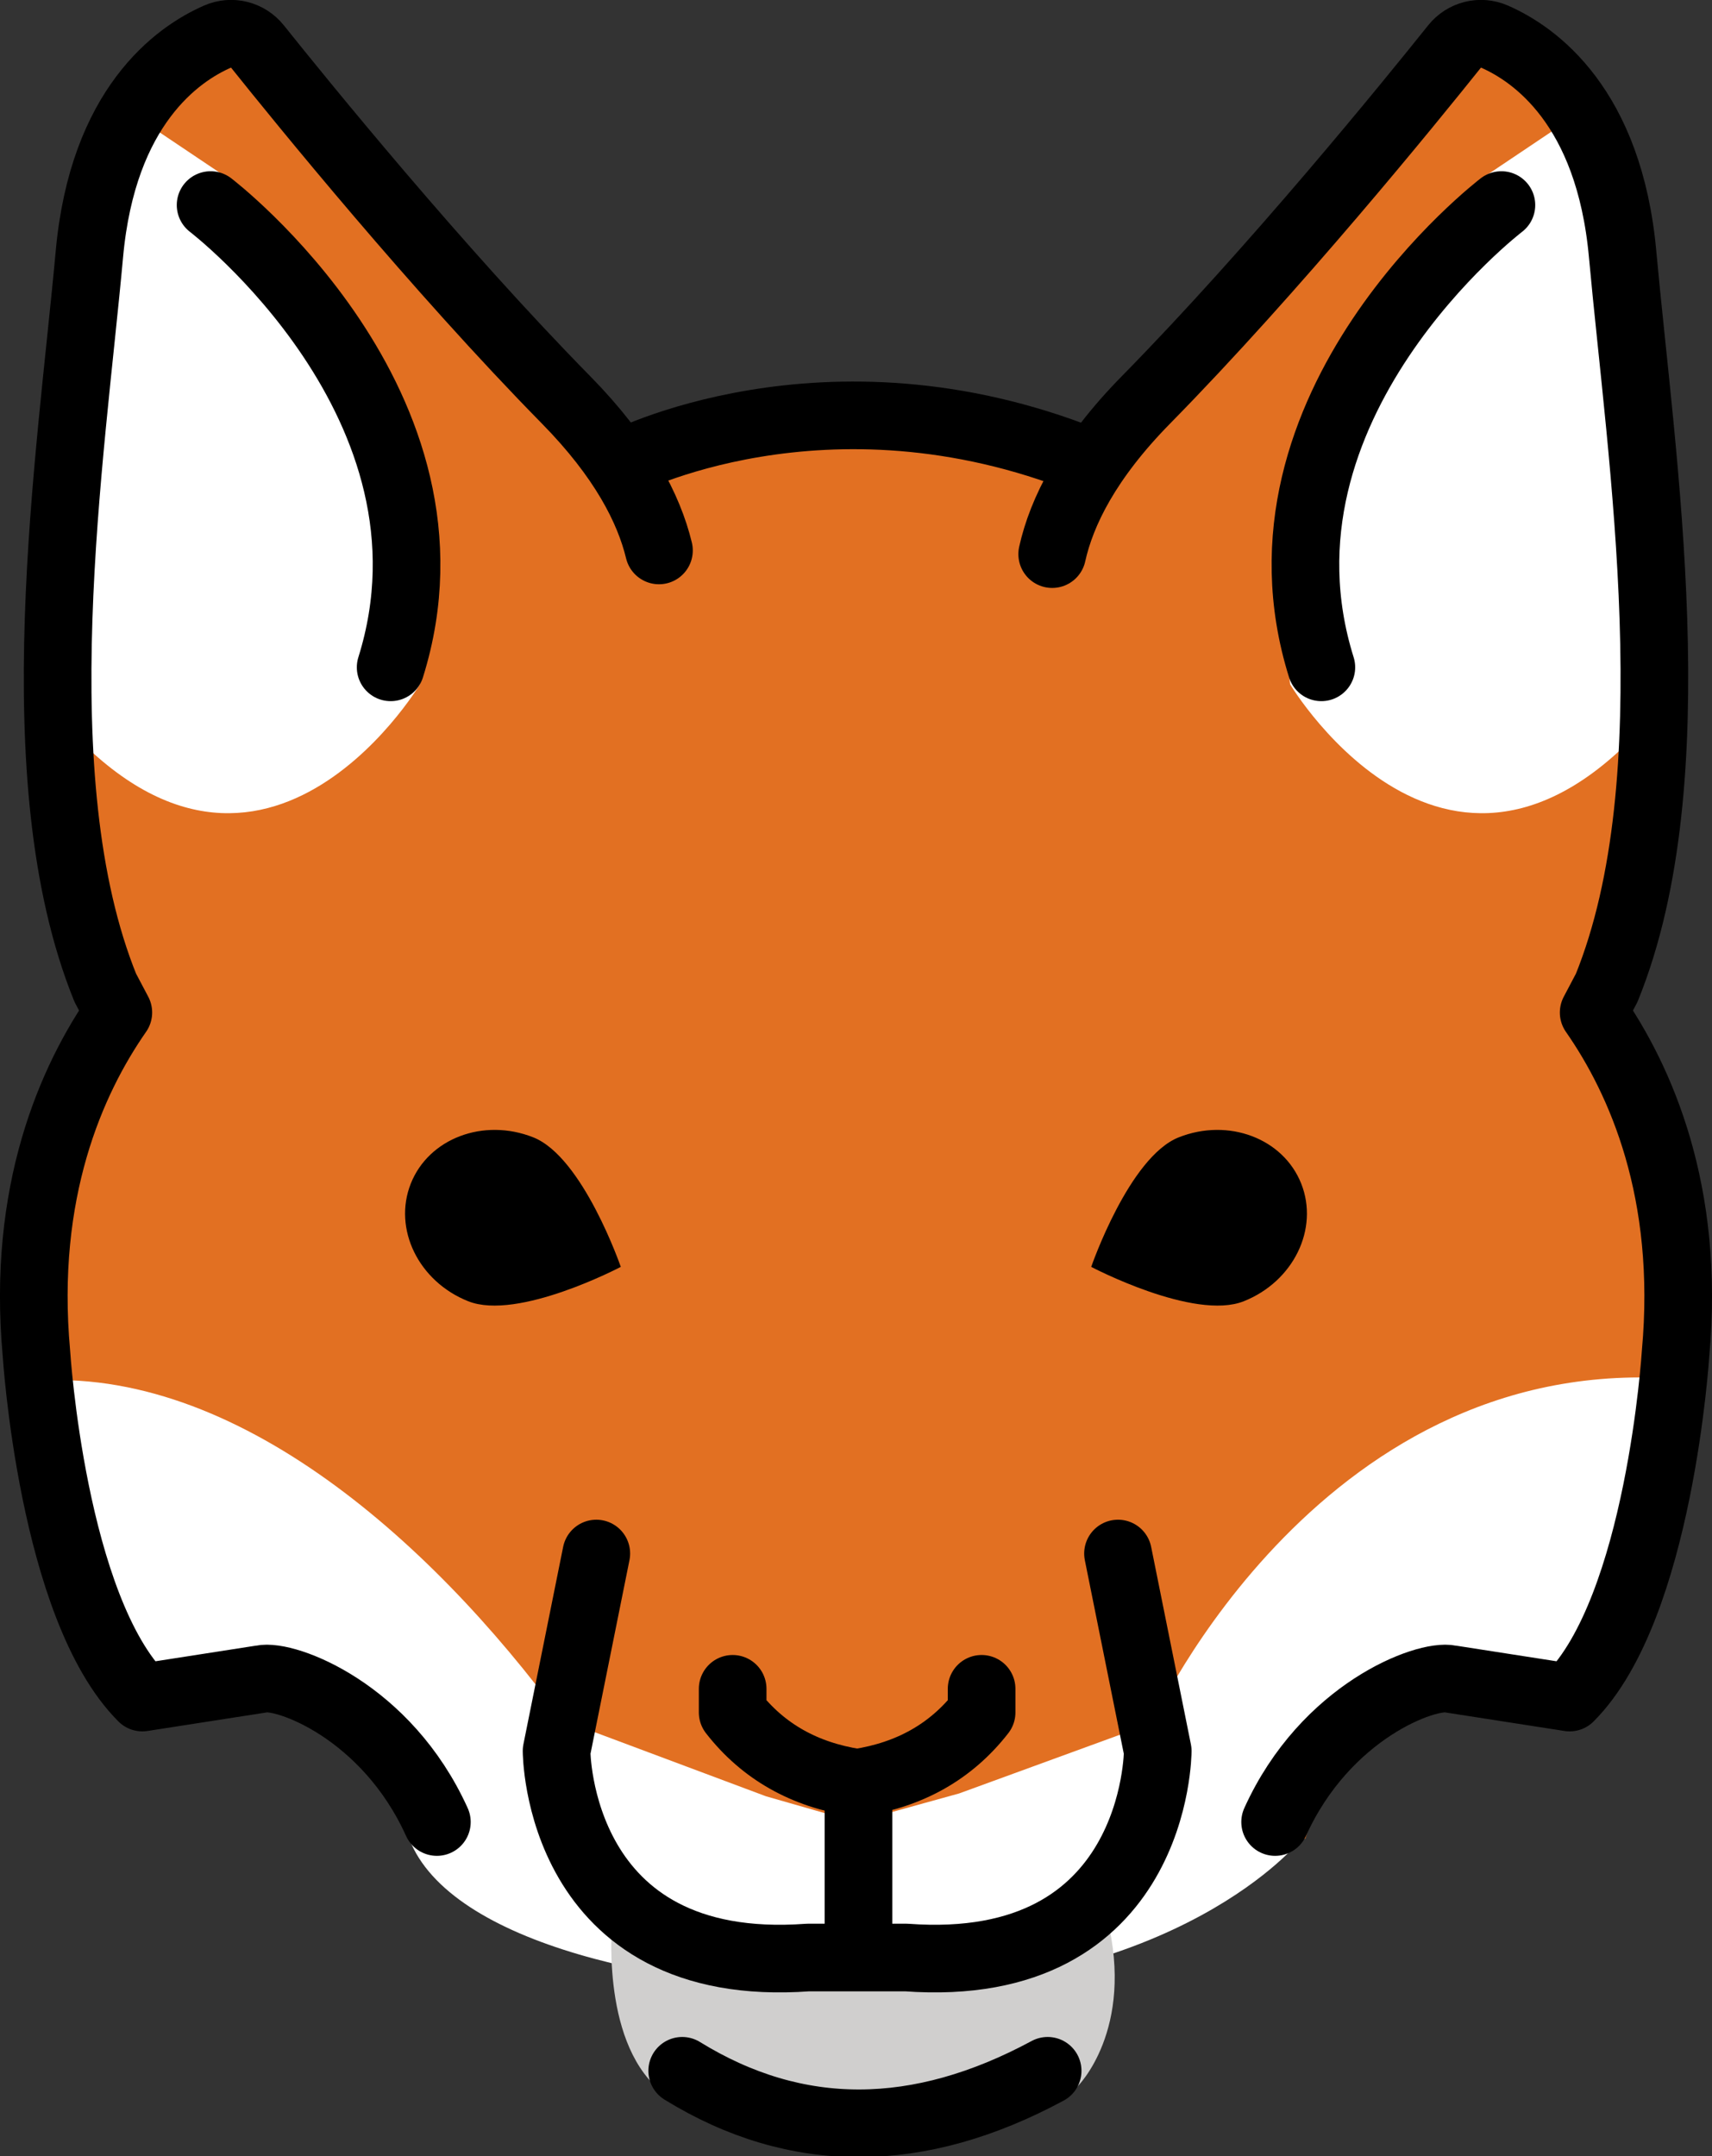 <svg xmlns="http://www.w3.org/2000/svg" xmlns:svg="http://www.w3.org/2000/svg" id="emoji" width="50.622" height="63.752" version="1.1" viewBox="0 0 50.622 63.752"><rect x="0" y="0" width="50.622" height="63.752" fill="#333333" stroke="none"/><g id="color" transform="translate(-10.689,-4.225)"><path id="path1" fill="#e27022" stroke="none" d="m 17.123,5.306 -3.324,4.042 -2.111,12.895 2.5,11.916 -2.5,5.036 0.483,11.388 2.234,4.5 c 0,0 6.932,-3.333 8.766,3.917 l 12.902,3.833 13.216,-4.25 0.715,-2.439 3.575,-2.279 3.523,0.548 2.572,-6.129 0.637,-6.285 -1.722,-6.575 -0.778,-1.264 1.447,-4.767 0.218,-8.943 -0.963,-9.823 -1.705,-3.869 -2.639,-2.092 -5.185,6.578 -5.482,6.707 H 42.171 l -5.159,-1.411 -9.174,0.581 -4.75,-5.038 -3.275,-5.167 -2.69,-1.611"/><path id="path2" fill="#fff" stroke="none" d="m 11.338,45.083 c 6.042,-0.655 11.991,4.542 15.991,10.002 v 0 l 6.009,2.248 2.657,0.761 3.052,-0.844 5.709,-2.084 c 0,0 5.083,-11.25 15.916,-10.139 L 58.588,53.281 56.9,55 l -3.188,-0.844 -3.062,1.387 -1.517,3.091 c 0,0 -3.545,4.455 -12.868,4.45 -5.828,-0.004 -12.26,-1.375 -13.473,-4.484 -0.861,-2.207 -3.829,-5.037 -3.829,-5.037 l -4.493,0.356 z"/><path id="path3" fill="#d0cfce" stroke="none" d="m 28.796,60.958 c 0,0 -0.369,3.542 1.378,5.042 1.747,1.5 6.414,1.708 6.414,1.708 l 5.958,-1.792 c 0,0 1.708,-1.667 0.875,-5 l -2.75,0.792 -6.497,0.208 z"/><path id="path4" fill="#fff" stroke="none" d="m 57.671,7.375 -3.042,2.042 -4.458,5.958 -1.542,7.125 0.208,1.958 c 0,0 5,8.375 11.25,0.292 l -0.583,-8.583 -0.917,-7.25 z"/><path id="path5" fill="#fff" stroke="none" d="m 14.271,7.375 3.042,2.042 4.458,5.958 1.542,7.125 -0.208,1.958 c 0,0 -5,8.375 -11.25,0.292 l 0.583,-8.583 0.917,-7.25 z"/></g><g id="line" transform="translate(-10.689,-4.225)"><path id="path6" fill="#000" stroke="none" d="m 29.045,41.681 c 0,0 -3.039,1.6 -4.509,1.017 -1.47,-0.583 -2.231,-2.14 -1.701,-3.478 0.531,-1.339 2.152,-1.951 3.622,-1.369 1.47,0.583 2.588,3.83 2.588,3.83 z"/><path id="path7" fill="none" stroke="#000" stroke-linecap="round" stroke-linejoin="round" stroke-miterlimit="10" stroke-width="2" d="m 35.994,56.929 c -1.513,-0.235 -2.736,-0.912 -3.641,-2.075 v -0.698"/><path id="path8" fill="none" stroke="#000" stroke-linecap="round" stroke-linejoin="round" stroke-miterlimit="10" stroke-width="2" d="m 16.916,10.288 c 0,0 7.752,5.915 5.324,13.667"/><path id="path9" fill="none" stroke="#000" stroke-linecap="round" stroke-linejoin="round" stroke-miterlimit="10" stroke-width="2" d="m 23.607,58.094 c -1.488,-3.289 -4.481,-4.385 -5.186,-4.228 L 14.898,54.414 C 12.236,51.752 11.766,44.235 11.766,44.235 11.332,39.464 12.796,36.159 14.188,34.16 L 13.802,33.429 C 11.296,27.244 12.784,17.769 13.332,11.74 13.729,7.368 15.938,5.824 17.123,5.306 17.538,5.124 18.019,5.246 18.302,5.6 c 1.296,1.621 5.316,6.574 9.124,10.447 1.682,1.711 2.451,3.222 2.748,4.452"/><path id="path10" fill="#000" stroke="none" d="m 42.955,41.681 c 0,0 3.039,1.6 4.509,1.017 1.47,-0.583 2.231,-2.14 1.701,-3.478 -0.531,-1.339 -2.152,-1.951 -3.622,-1.369 -1.47,0.583 -2.588,3.83 -2.588,3.83 z"/><path id="path11" fill="none" stroke="#000" stroke-linecap="round" stroke-linejoin="round" stroke-miterlimit="10" stroke-width="2" d="m 36.073,61.708 v -4.779 c 1.513,-0.235 2.736,-0.912 3.641,-2.075 v -0.698"/><path id="path12" fill="none" stroke="#000" stroke-linecap="round" stroke-linejoin="round" stroke-miterlimit="10" stroke-width="2" d="m 43.747,50.156 1.175,5.837 c 0,0 0,6.655 -7.439,6.107 H 34.585 c -7.439,0.548 -7.439,-6.107 -7.439,-6.107 l 1.175,-5.837"/><path id="path13" fill="none" stroke="#000" stroke-linecap="round" stroke-linejoin="round" stroke-miterlimit="10" stroke-width="2" d="m 55.084,10.288 c 0,0 -7.752,5.915 -5.324,13.667"/><path id="path14" fill="none" stroke="#000" stroke-linecap="round" stroke-linejoin="round" stroke-miterlimit="10" stroke-width="2" d="m 48.393,58.094 c 1.488,-3.289 4.481,-4.385 5.186,-4.228 l 3.523,0.548 c 2.662,-2.662 3.132,-10.179 3.132,-10.179 0.434,-4.769 -1.029,-8.074 -2.422,-10.074 l 0.386,-0.732 C 60.704,27.244 59.216,17.769 58.668,11.74 58.271,7.368 56.062,5.824 54.877,5.306 54.462,5.124 53.981,5.246 53.698,5.6 c -1.296,1.621 -5.316,6.574 -9.124,10.447 -1.732,1.762 -2.496,3.312 -2.773,4.561"/><path id="path15" fill="none" stroke="#000" stroke-linecap="round" stroke-linejoin="round" stroke-miterlimit="10" stroke-width="2" d="m 41.667,65.449 c -3.804,2.051 -7.418,2.089 -10.806,0"/><path id="path16" fill="none" stroke="#000" stroke-linecap="round" stroke-linejoin="round" stroke-miterlimit="10" stroke-width="2" d="m 29.018,17.952 c 0,0 6.055,-3.184 13.781,-0.104"/></g></svg>